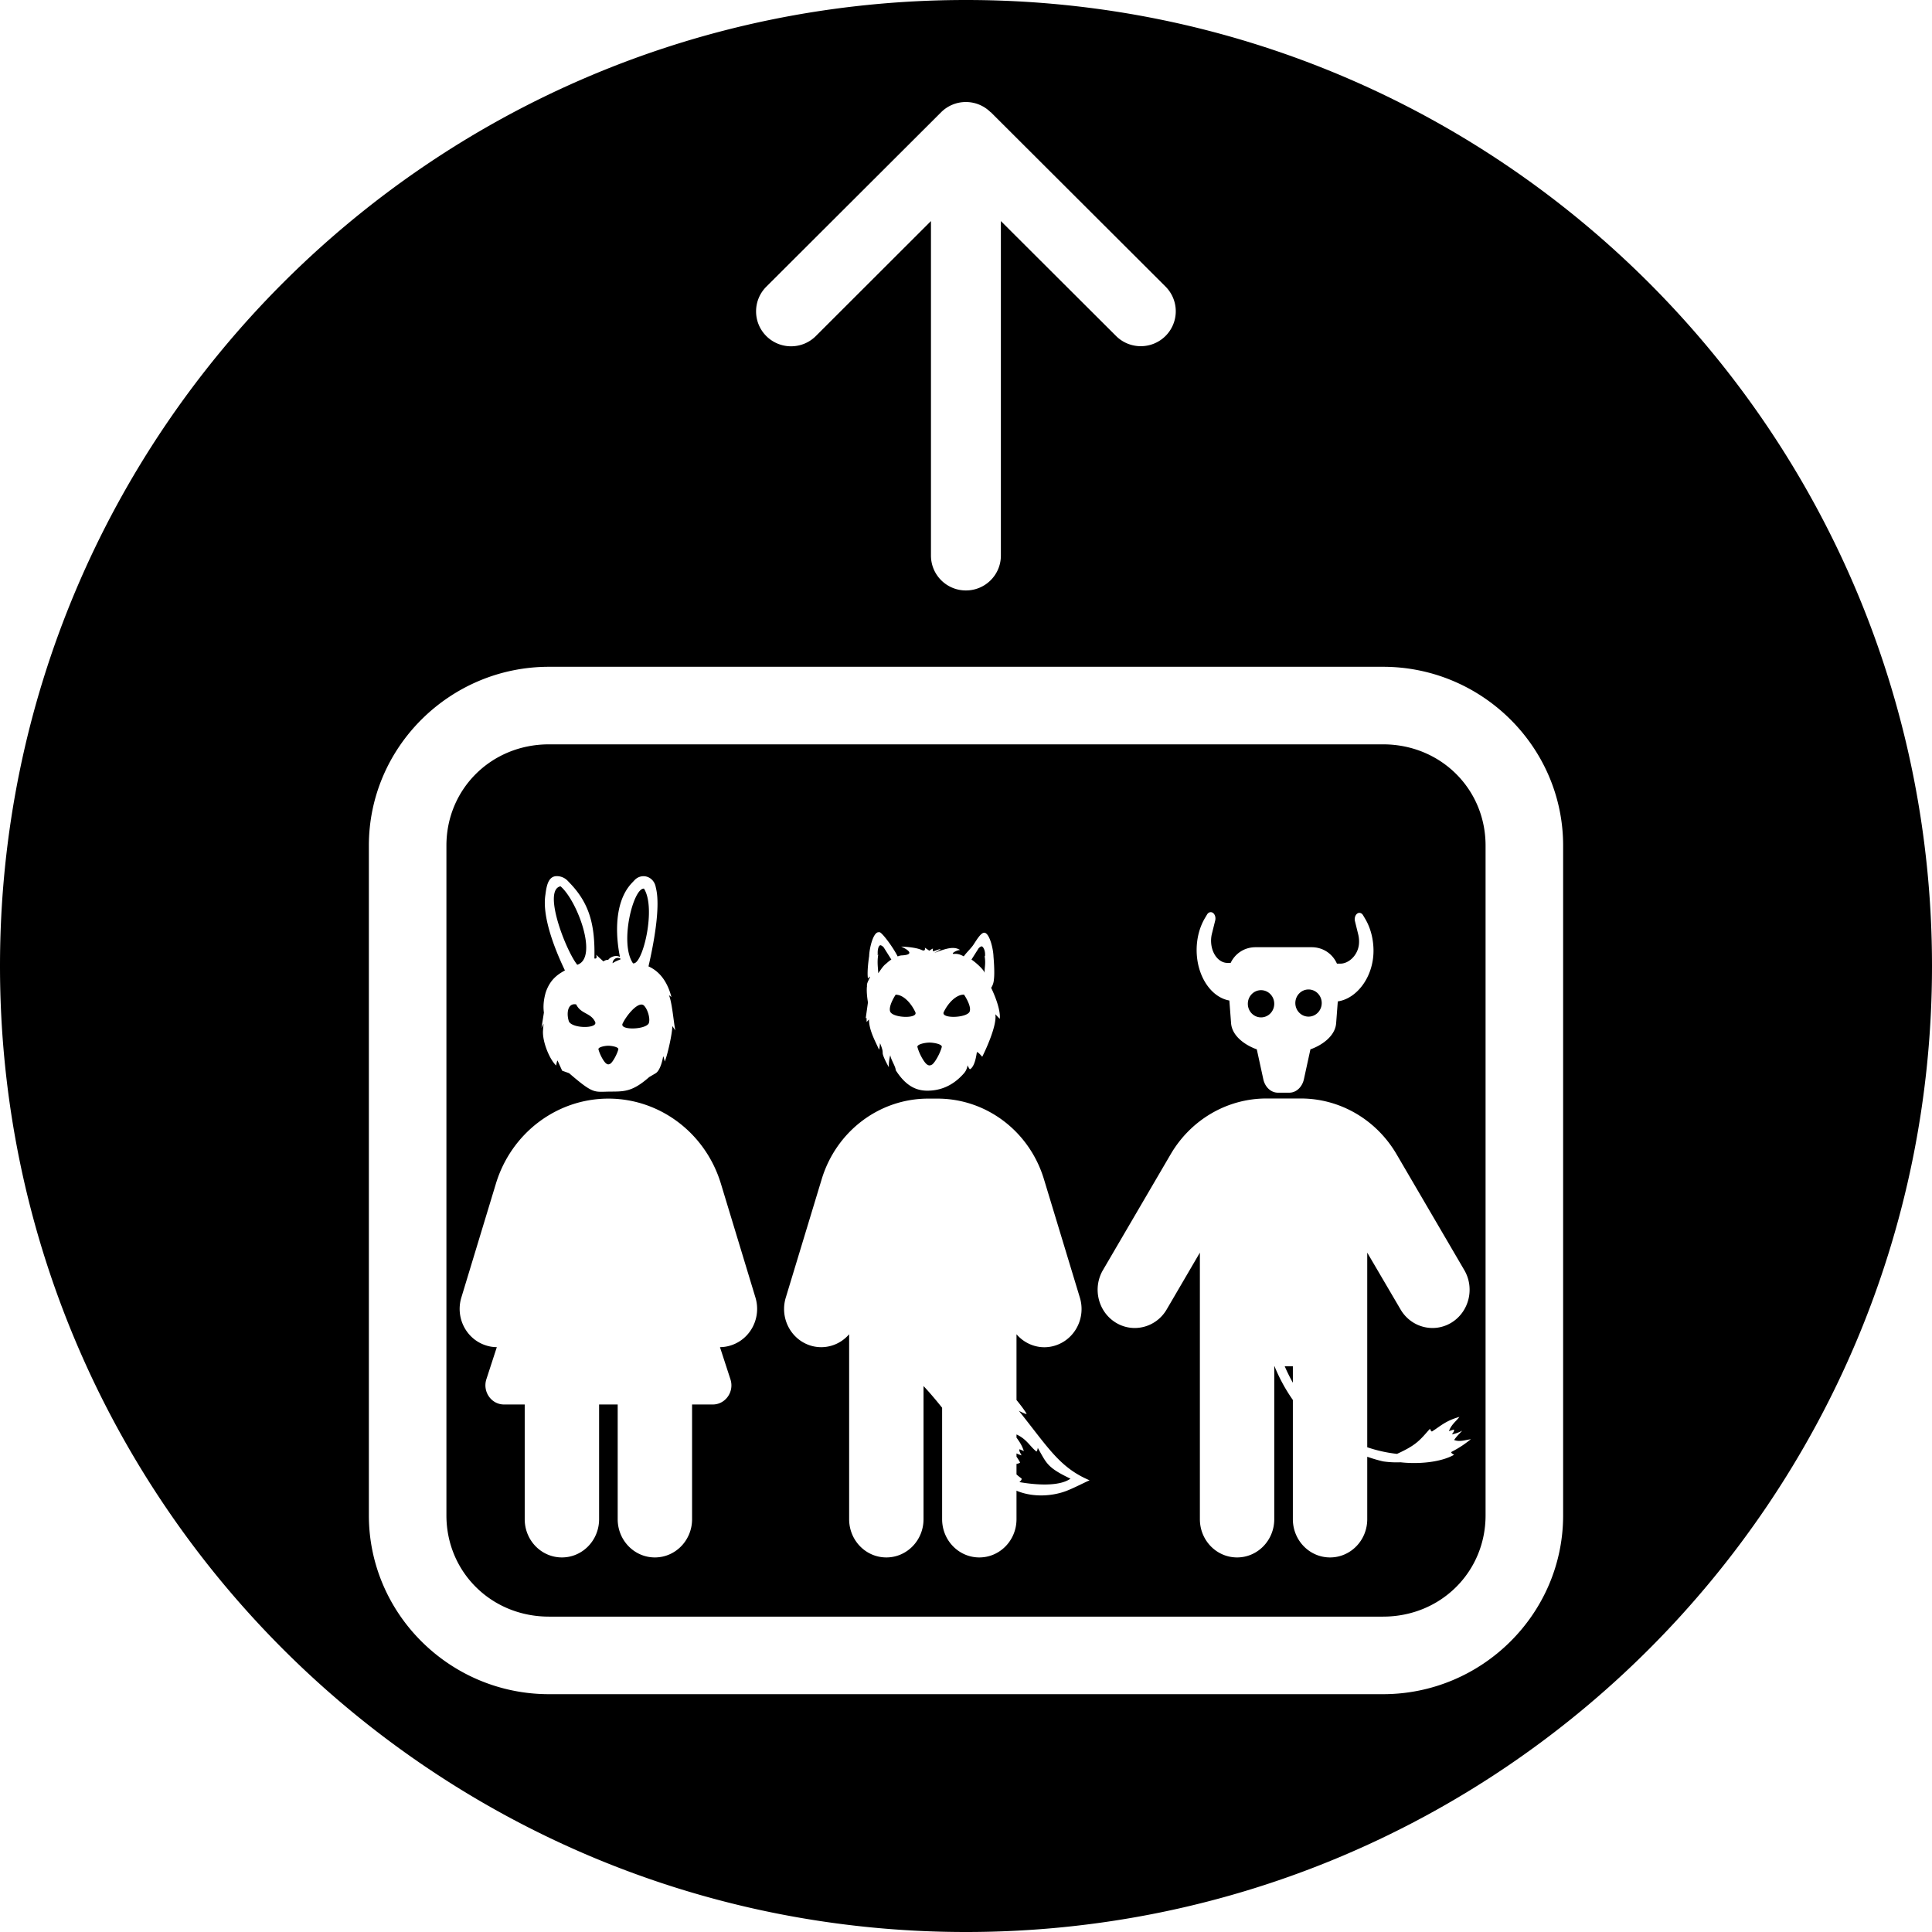 <svg xmlns="http://www.w3.org/2000/svg" xml:space="preserve" viewBox="0 0 512 512"><path d="M-256 0C-114.616 0 0-114.616 0-256s-114.616-256-256-256-256 114.616-256 256S-397.384 0-256 0m.035-27.037a9.26 9.26 0 0 1-6.558-2.707l-.03.027-46.324-46.23a9.246 9.246 0 0 1 0-13.088c3.62-3.612 9.496-3.612 13.115 0l30.518 30.453v-88.647c0-5.114 4.139-9.246 9.264-9.246s9.265 4.132 9.265 9.246v88.647l30.516-30.482c3.619-3.612 9.496-3.612 13.115 0 3.62 3.611 3.62 9.478 0 13.09l-46.324 46.23a9.25 9.25 0 0 1-6.557 2.707m110.49-149.67h-221.05c-26.21 0-47.721-21.259-47.721-47.38v-177.505c0-26.122 21.511-47.383 47.72-47.383h221.051c26.21 0 47.721 21.261 47.721 47.383v177.504c0 26.122-21.511 47.381-47.72 47.381m0-20.553c15.278 0 27.168-11.837 27.168-26.828v-177.504c0-14.991-11.89-26.83-27.168-26.83h-221.05c-15.278 0-27.168 11.839-27.168 26.83v177.504c0 14.991 11.89 26.828 27.168 26.828zm-2.08-34.924a4.03 4.03 0 0 1-2.925-1.273l-.516-.543c-5.11-5.314-6.756-10.922-6.525-19.998-.94-.234-.456.977-.456.977l-1.925-1.754c-.266.136-.714.46-1.284.402-.494.724-2.019 1.431-3.119.752.73 3.403 2.264 13.857-3.13 19.603l-.764.805a3.23 3.23 0 0 1-2.328 1.012c-1.53 0-2.86-1.118-3.21-2.69l-.167-.767c-1.132-5.142.77-14.903 2.045-20.447-2.275-1.009-4.8-3.233-6.067-8.096.053.004.583.45.643.465-.835-1.998-1.202-6.822-1.676-9.332l.787 1.164c0-2.119 1.382-8.085 2.016-9.407 0 0 .358 1.731.433 1.254.167-1.055.82-3.733 2.006-4.394l1.676-.988c4.552-4.013 6.722-3.813 10.535-3.85 4.098-.04 4.172-.733 10.692 4.887l1.834.652 1.21 2.654c.112.255.39-1.275.39-1.275 1.727 1.603 3.642 6.242 3.484 9.182l-.149 1.906s.545-1.145.545-1.123l-.64 4.06c.277 1.999-.05 3.792-.46 5.274-1.161 3.538-3.29 4.89-5.113 5.896 2.335 4.856 6.033 13.726 5.213 19.791l-.117.856c-.3 2.147-.859 4.345-2.938 4.345m-.992-2.697c4.823-.961-1.415-17.07-4.433-20.797-5.657 1.833-.006 17.003 4.433 20.797m-22.115-.617c2.813.282 6.578-14.507 2.9-19.807q-.075-.001-.175.008c-2.467.035-5.975 14.659-2.725 19.8zm-150.164-6.234a1 1 0 0 1-.633-.205c-.53-.39-.777-1.23-.582-2.008l.871-3.51a7.7 7.7 0 0 0 .201-2.438c-.225-3.005-2.092-5.287-4.326-5.287h-.842c-1.193 2.482-3.625 4.159-6.63 4.159h-14.81c-3.083 0-5.569-1.762-6.726-4.352h-.93c-2.233 0-4.69 2.28-4.915 5.285-.063.82.007 1.651.2 2.44l.866 3.52c.195.766-.055 1.618-.584 2.007-.53.389-1.19.21-1.564-.432l-.584-.986c-1.41-2.386-2.18-5.37-2.18-8.418 0-6.927 4.395-12.692 9.463-13.426l.437-5.773c.278-3.666 4.198-6.026 6.817-6.93l1.715-7.87c.448-2.126 2.04-3.616 3.867-3.616h3.047c1.834 0 3.427 1.49 3.867 3.617l1.715 7.87c2.618.903 6.538 3.263 6.816 6.929l.455 6.006c4.898.862 8.672 6.556 8.672 13.386 0 3.059-.77 6.042-2.18 8.428l-.584.979c-.233.394-.581.612-.94.625m87.754-5.309c-.628 0-3.579-3.94-4.817-6.42-.486.167-.619.241-1.172.272-2.963.162-2.214 1.209.227 2.335 0 0-3.662-.092-5.387-.894-1.201-.558-.875.605-.875.605l-1.181-.804c-.491.345-.684.448-.973.582.077-.253.076-.507-.066-.76-4.407 1.619.21-.607-.409-.371-2.96 1.136-5.076 1.804-6.699.738 1.068-.064 2.758-1.16 1.446-1.033-.818.056-1.486-.147-2.432-.66-.674.979-1.876 2.074-2.516 3.014-.804 1.181-2.04 3.402-3.006 3.25-1.313-.207-2.294-4.192-2.357-6.338 0 0-.387-4.123-.096-6.145 0 0 .037-1.101.717-2.111-2.075-4.349-2.469-7.17-2.27-8.223l1.165 1.22c-.515-3.034 2.795-9.946 3.472-11.273 0 0 1.358 1.633 1.434 1.133.169-1.106.587-3.73 1.785-4.424.171-.099.668 1.034.668 1.034s.107-1.141.91-2.069c3.193-3.689 6.75-4.66 9.744-4.66 2.971 0 5.715 1.244 8.383 5.428 0 .94 1.262 2.77 1.428 3.914.026.18.48-1.587.396-3.13 0 0 1.294 2.255 1.588 3.45.144.585-.2.68.752 2.936 0 0 .157-1.925.278-1.664 1.25 2.71 2.622 5.208 2.642 7.95l.625-.683.023 1.106s.22-.144.22-.121l-.593 4.205c.508 3.082.247 4.322.247 4.322.166.764-.661 1.9-.838 2.549l.603-.487c.292 2.023-.328 5.87-.328 5.87-.063 2.146-1.045 6.129-2.36 6.336a2 2 0 0 1-.378.021m-.26-3.461q.023.001.045-.002c.372-.071.736-.835.683-2.215l.022-.447c-.09.182-.172.234-.172.234.371-2.124.04-3.655.012-4.986-.58.782-1.276 1.958-2.092 2.533-.635.585-1.003.856-1.385 1.096l2.04 3.238c.137.18.605.54.847.549m-26.803-.293c.225-.009.66-.342.787-.508l1.897-2.992c-1.162-.765-3.485-2.853-3.48-3.6.07 1.5-.375 2.422.015 4.641 0 0-.077-.048-.16-.217l.021.412c-.049 1.276.533 2.196.88 2.262zm96.387-3.064c1.026.024 1.461-1.055 1.396-1.4-.868.565-1.134.614-2.084 1.019.014.056.035.17.05.234q.35.14.638.147m-183.027-8.364c1.932 0 3.498-1.61 3.498-3.595s-1.566-3.598-3.498-3.598-3.498 1.612-3.498 3.598 1.566 3.595 3.498 3.595m12.586-.185c1.935 0 3.503-1.616 3.498-3.606.005-1.99-1.563-3.605-3.498-3.605s-3.503 1.615-3.498 3.605c-.005 1.99 1.562 3.606 3.498 3.606m78.712-1.182c2.073.044 4.226-2.21 5.374-4.619.847-1.778-5.894-1.616-6.829.047-.691 1.458 1.455 4.572 1.455 4.572m18.122-.021s2.08-3.104 1.41-4.559c-.906-1.658-7.445-1.821-6.623-.049 1.113 2.403 3.202 4.651 5.213 4.608m85.084-2.52c1.995.02 2.128-2.835 1.482-4.615-1.068-1.902-7.778-1.85-6.92-.049 1.163 2.442 3.78 2.032 5.014 4.62q.224.042.424.044m-17.788-.088c1.53.11 4.047-2.912 5.065-5.049.858-1.801-5.971-1.636-6.918.05-.492 1.157.226 3.707 1.266 4.747a.95.95 0 0 0 .587.252m-76.296-10.076c1.16.007 3.416-.448 3.224-1.184-.481-1.846-1.831-4.181-2.578-4.644-.48-.297-.736-.296-1.293 0-.69.427-2.113 2.868-2.576 4.644-.197.757 2.1 1.177 3.223 1.184m85.125-.838c.946.006 2.785-.365 2.628-.965-.392-1.507-1.494-3.41-2.103-3.787-.391-.242-.598-.242-1.053 0-.562.349-1.725 2.338-2.103 3.787-.161.618 1.715.96 2.63.965m-174.368-13.98h-9.148c-10.38 0-19.989-5.605-25.348-14.756l-17.957-30.715c-2.803-4.781-1.293-11.019 3.358-13.9s10.718-1.33 13.521 3.45l8.84 15.073v-51.574a37 37 0 0 0-7.887-1.758c-5.258 2.387-6.072 3.678-8.744 6.664-.221-.643-.481-.856-.642-.648-1.918 1.169-3.453 2.775-7.157 3.777.944-1.218 2.077-1.938 2.79-3.768l-1.292.418c-.27-.348.23-.84.485-1.289-.729.189-1.379.316-2.715.975.747-.79 1.534-1.551 2.137-2.447-1.452-.577-2.954-.006-4.44.209 1.378-1.096 2.664-2.061 5.031-3.31.594-.252-.595-.813-.595-.813 3.685-2.094 9.766-2.507 14.207-1.996 1.45-.06 2.977-.002 4.629.242 1.443.335 2.837.75 4.193 1.224v-16.549c0-5.604 4.404-10.132 9.855-10.132s9.856 4.528 9.856 10.132v31.596a44.8 44.8 0 0 1 4.863 8.934h.067v-40.53c0-5.604 4.404-10.132 9.855-10.132s9.856 4.528 9.856 10.132v70.643l8.808-15.072c2.803-4.782 8.87-6.333 13.522-3.451 4.65 2.881 6.16 9.119 3.357 13.9l-17.957 30.715c-5.36 9.15-14.968 14.756-25.348 14.756m174.37-.031c-13.676 0-25.751-9.151-29.817-22.545l-9.146-30.145c-1.633-5.351 1.263-11.019 6.468-12.697a9.6 9.6 0 0 1 2.926-.477l-2.773-8.517c-1.078-3.293 1.324-6.68 4.681-6.68h5.483v-30.398c0-5.605 4.406-10.133 9.857-10.133 5.452 0 9.856 4.528 9.856 10.133v30.398h4.927v-30.398c0-5.605 4.404-10.133 9.856-10.133s9.857 4.528 9.857 10.133v30.398h5.483c3.357 0 5.729 3.387 4.681 6.68l-2.773 8.517c.986 0 1.973.16 2.928.477 5.205 1.678 8.099 7.346 6.466 12.697l-9.146 30.145c-4.066 13.394-16.14 22.545-29.814 22.545m-84.745 0h-2.464c-12.937 0-24.363-8.645-28.213-21.342l-9.518-31.38c-1.632-5.35 1.264-11.02 6.469-12.698 3.82-1.235 7.823.063 10.318 2.976v-17.424c-1-1.222-1.969-2.482-2.644-3.58-.308-.5 2.021.71 2.021.71-7.774-9.712-10.782-15.04-18.744-18.413 2.035-.91 3.992-1.961 6.031-2.766 3.4-1.34 8.545-1.915 13.153-.072.062.03.121.065.183.096v-7.567c0-5.604 4.404-10.132 9.856-10.132 5.451 0 9.855 4.528 9.855 10.132v29.54c1.61 2.008 3.235 3.947 4.928 5.75v-35.29c0-5.604 4.406-10.132 9.857-10.132 5.452 0 9.856 4.528 9.856 10.132v49.016c2.495-2.913 6.499-4.18 10.318-2.976 5.205 1.678 8.101 7.347 6.469 12.699l-9.518 31.379c-3.85 12.697-15.277 21.341-28.213 21.341m-94.488-70.93a49 49 0 0 0-2.16-4.37v4.37zm71.08-18.074v-.834c-.69-.963-1.388-1.883-1.947-3.563l1.14.484c.202-.455-.269-1.068-.525-1.63.407.135.802.259 1.332.521v-.867a15 15 0 0 1-.965-1.559c.313-.208.636-.31.965-.351v-2.787c-.347-.318-.734-.64-1.203-.971-.53-.298.44-1.063.44-1.063-4.4-.771-10.559-1.212-13.542.907 6.263 2.983 6.33 4.096 8.663 8.152.133-.834.34-1.11.496-.852 1.596 1.302 2.502 3.224 5.146 4.413" class="svgIconFill" style="fill-opacity:1;stroke:none;stroke-width:64;stroke-miterlimit:10;paint-order:markers fill stroke" transform="scale(-1)"/></svg>
